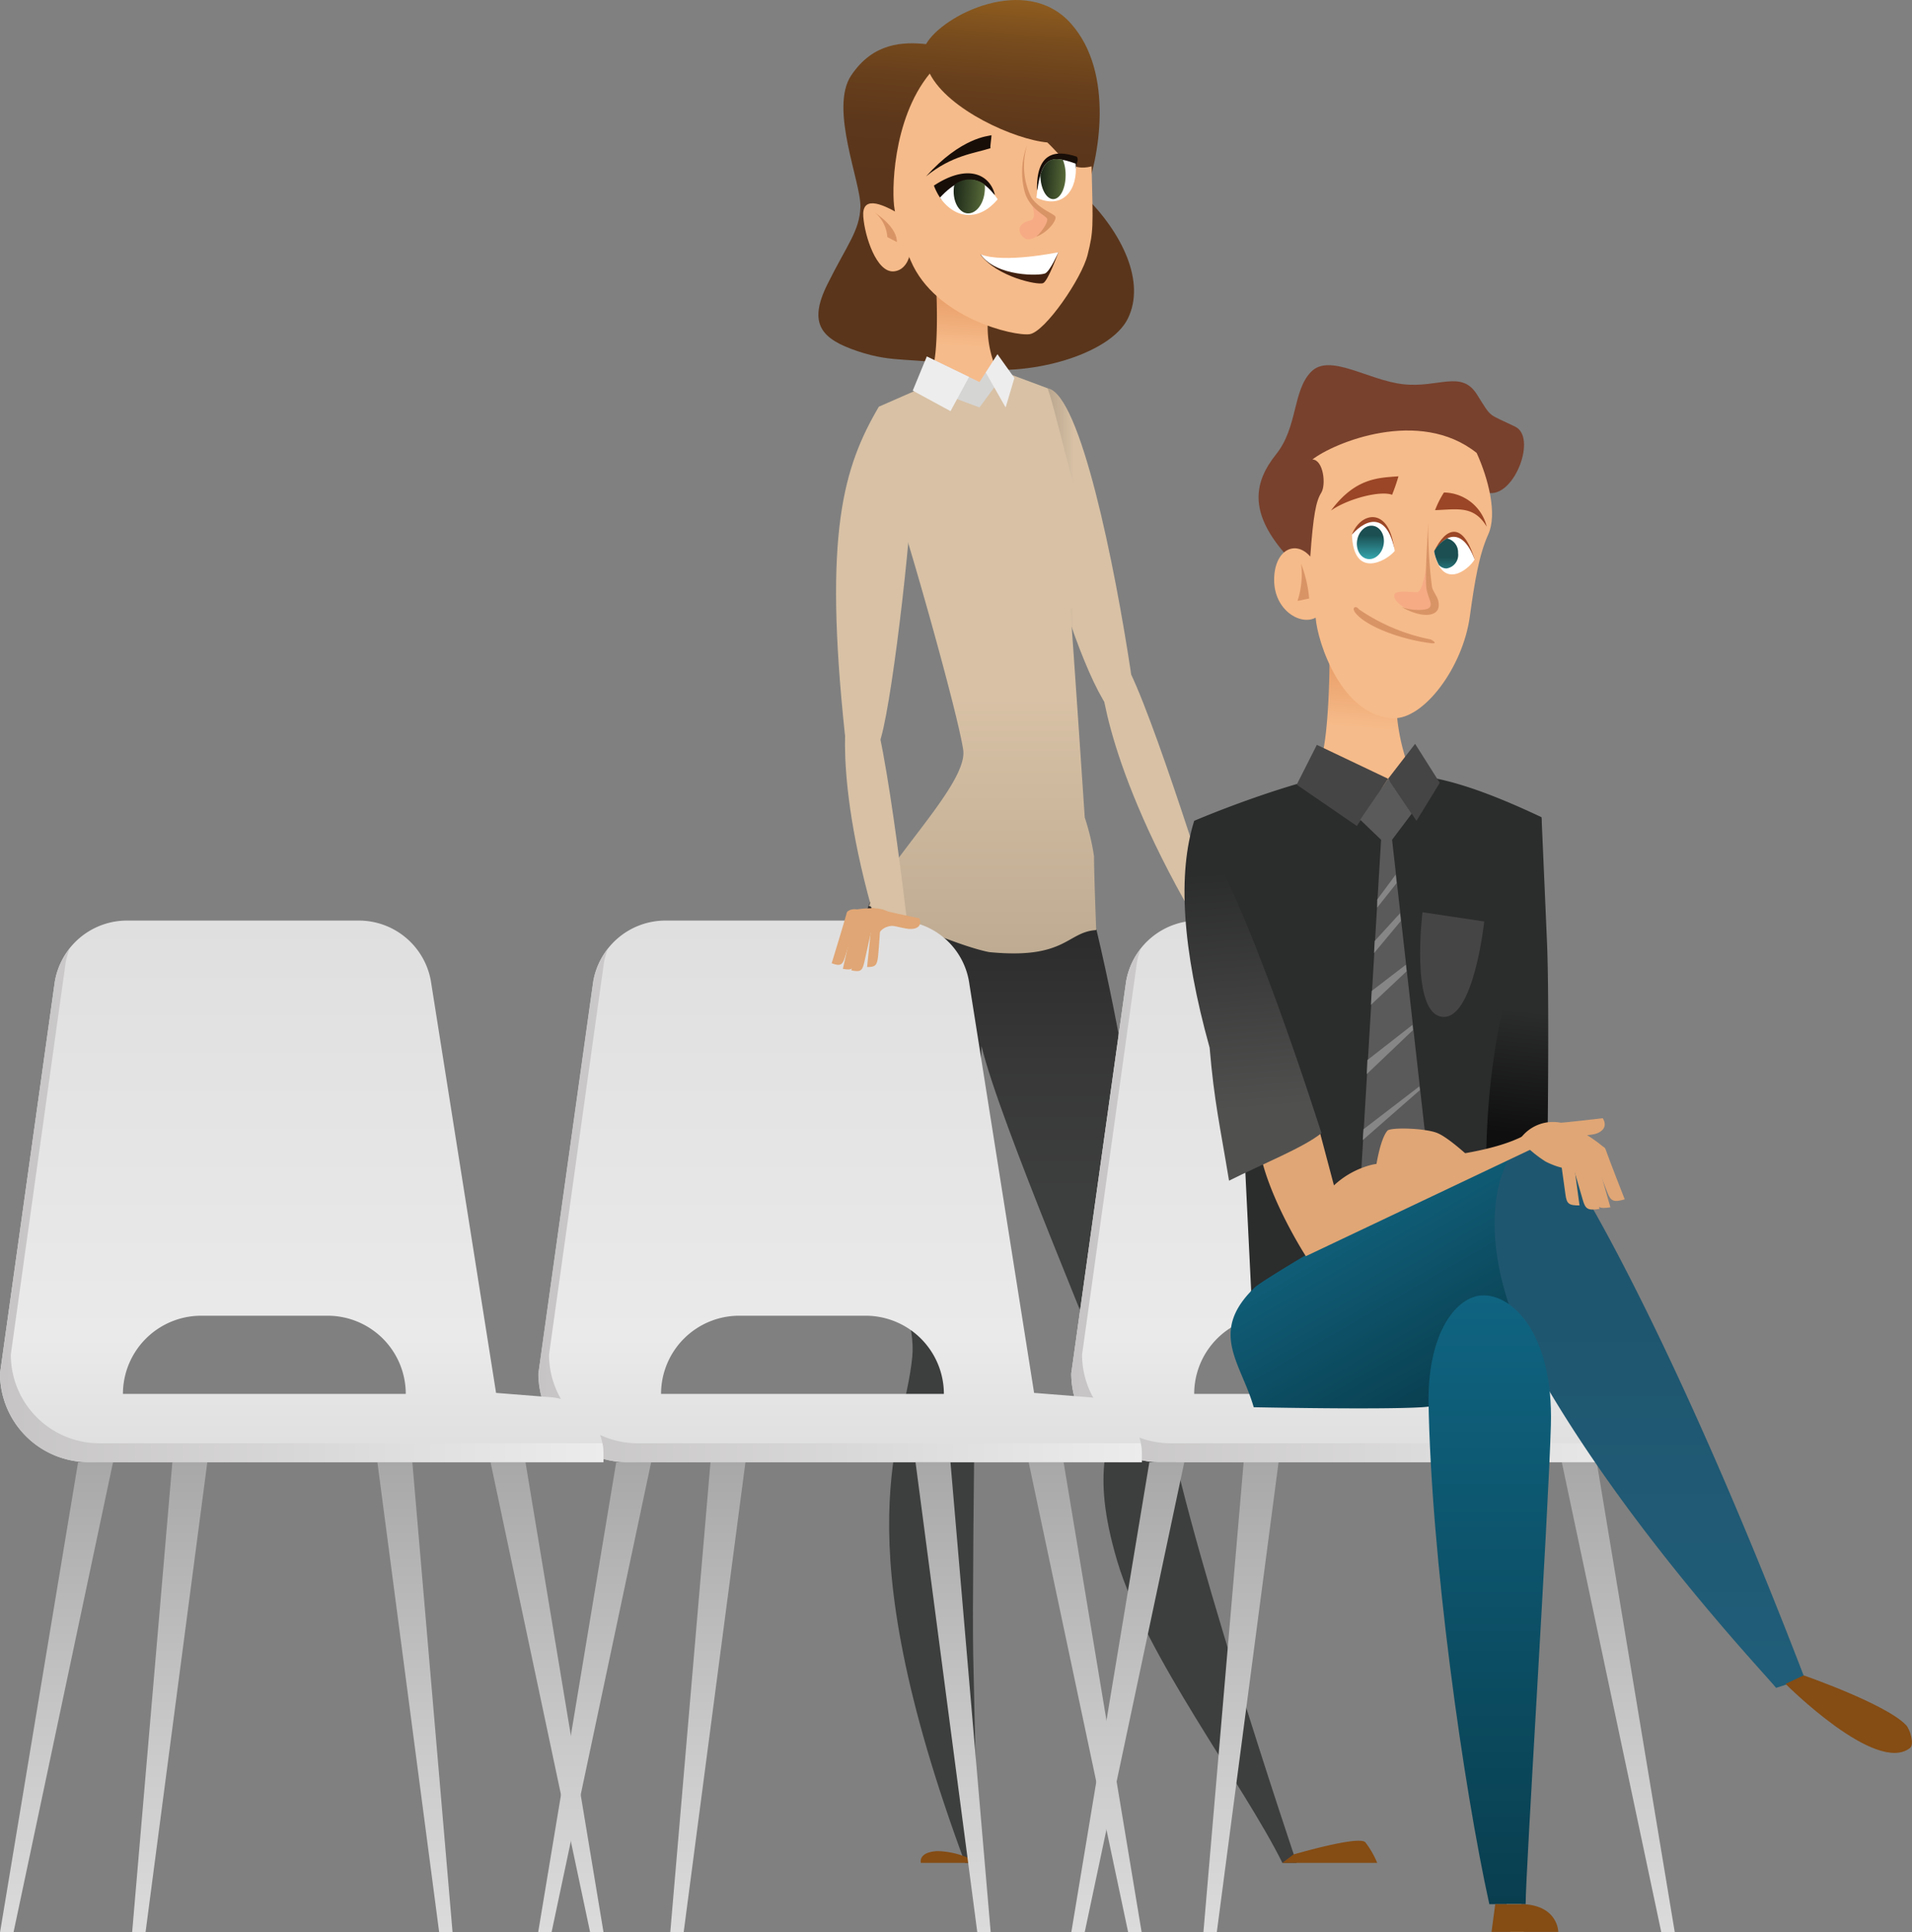 <svg xmlns="http://www.w3.org/2000/svg" xmlns:xlink="http://www.w3.org/1999/xlink" viewBox="0 0 206.86 209.01"><rect x="0" y="0" width="206.86" height="209.01" fill="#808080" stroke="none"/><defs><style>.cls-1{fill:url(#Безымянный_градиент_72);}.cls-2{fill:url(#Безымянный_градиент_91);}.cls-3{fill:#f6bb8a;}.cls-4{fill:#d99466;}.cls-5{fill:#f6ab85;}.cls-6{fill:#180e08;}.cls-7{fill:#fff;}.cls-8{fill:url(#linear-gradient);}.cls-9{fill:url(#linear-gradient-2);}.cls-10{fill:#422110;}.cls-11{fill:url(#Безымянный_градиент_87);}.cls-12{fill:url(#linear-gradient-3);}.cls-13{fill:url(#Безымянный_градиент_115);}.cls-14{fill:#d8c1a5;}.cls-15{fill:#854c13;}.cls-16{fill:#d5d5d4;}.cls-17{fill:#eeeded;}.cls-18{fill:url(#linear-gradient-4);}.cls-19{fill:url(#linear-gradient-5);}.cls-20{fill:url(#linear-gradient-6);}.cls-21{fill:url(#linear-gradient-7);}.cls-22{fill:url(#Безымянный_градиент_28);}.cls-23{fill:url(#Безымянный_градиент_32);}.cls-24{fill:url(#linear-gradient-8);}.cls-25{fill:url(#linear-gradient-9);}.cls-26{fill:url(#linear-gradient-10);}.cls-27{fill:url(#linear-gradient-11);}.cls-28{fill:url(#Безымянный_градиент_28-2);}.cls-29{fill:url(#Безымянный_градиент_32-2);}.cls-30{fill:#e0a675;}.cls-31{fill:url(#linear-gradient-12);}.cls-32{fill:url(#linear-gradient-13);}.cls-33{fill:url(#linear-gradient-14);}.cls-34{fill:url(#linear-gradient-15);}.cls-35{fill:url(#Безымянный_градиент_28-3);}.cls-36{fill:url(#Безымянный_градиент_32-3);}.cls-37{fill:url(#Безымянный_градиент_91-2);}.cls-38{fill:#78412d;}.cls-39{fill:#9b4626;}.cls-40{fill:url(#Безымянный_градиент_2);}.cls-41{fill:url(#Безымянный_градиент_4);}.cls-42{fill:url(#linear-gradient-16);}.cls-43{fill:#2b2c2c;}.cls-44{fill:#464545;}.cls-45{fill:#5b5a5a;}.cls-46{fill:#868686;}.cls-47{fill:url(#linear-gradient-17);}.cls-48{fill:url(#Безымянный_градиент_109);}.cls-49{fill:url(#Безымянный_градиент_112);}.cls-50{fill:url(#linear-gradient-18);}</style><linearGradient id="Безымянный_градиент_72" x1="26.89" y1="-12.75" x2="26.89" y2="27.38" gradientTransform="translate(80.32 10.53) rotate(4.31)" gradientUnits="userSpaceOnUse"><stop offset="0" stop-color="#8e5c1f"/><stop offset="0.11" stop-color="#784c1d"/><stop offset="0.23" stop-color="#673f1c"/><stop offset="0.36" stop-color="#5d371b"/><stop offset="0.52" stop-color="#5a351b"/></linearGradient><linearGradient id="Безымянный_градиент_91" x1="26.05" y1="17.56" x2="26.05" y2="30.3" gradientTransform="translate(80.32 10.53) rotate(4.31)" gradientUnits="userSpaceOnUse"><stop offset="0.24" stop-color="#eba36e"/><stop offset="0.59" stop-color="#f6bb8a"/></linearGradient><linearGradient id="linear-gradient" x1="23.55" y1="8.89" x2="26.91" y2="8.89" gradientTransform="translate(80.32 10.53) rotate(4.31)" gradientUnits="userSpaceOnUse"><stop offset="0" stop-color="#1c2718"/><stop offset="1" stop-color="#576a39"/></linearGradient><linearGradient id="linear-gradient-2" x1="32.78" y1="6.29" x2="35.52" y2="6.29" xlink:href="#linear-gradient"/><linearGradient id="Безымянный_градиент_87" x1="111.4" y1="59.88" x2="122.4" y2="59.88" gradientUnits="userSpaceOnUse"><stop offset="0" stop-color="#a4947f"/><stop offset="0.44" stop-color="#d8c1a5"/></linearGradient><linearGradient id="linear-gradient-3" x1="-9853.03" y1="99.66" x2="-9853.03" y2="129.18" gradientTransform="matrix(-1, 0, 0, 1, -9736.86, 0)" gradientUnits="userSpaceOnUse"><stop offset="0" stop-color="#2b2b2b"/><stop offset="0.52" stop-color="#383838"/><stop offset="1" stop-color="#3d3e3e"/></linearGradient><linearGradient id="Безымянный_градиент_115" x1="106.68" y1="103.08" x2="106.68" y2="40.07" gradientUnits="userSpaceOnUse"><stop offset="0" stop-color="#beab92"/><stop offset="0.44" stop-color="#d8c1a5"/></linearGradient><linearGradient id="linear-gradient-4" x1="122.02" y1="209.01" x2="122.02" y2="158.18" gradientUnits="userSpaceOnUse"><stop offset="0" stop-color="#dbdbdb"/><stop offset="0.41" stop-color="#c9c9c9"/><stop offset="1" stop-color="#a8a8a8"/></linearGradient><linearGradient id="linear-gradient-5" x1="134.26" y1="209.01" x2="134.26" y2="158.18" xlink:href="#linear-gradient-4"/><linearGradient id="linear-gradient-6" x1="175.08" y1="209.01" x2="175.08" y2="158.18" xlink:href="#linear-gradient-4"/><linearGradient id="linear-gradient-7" x1="160.79" y1="209.01" x2="160.79" y2="158.18" xlink:href="#linear-gradient-4"/><linearGradient id="Безымянный_градиент_28" x1="148.54" y1="99.59" x2="148.54" y2="158.18" gradientUnits="userSpaceOnUse"><stop offset="0" stop-color="#e0dfdf"/><stop offset="0.77" stop-color="#ebeaea"/><stop offset="1" stop-color="#dedede"/></linearGradient><linearGradient id="Безымянный_градиент_32" x1="115.9" y1="130.39" x2="181.19" y2="130.39" gradientUnits="userSpaceOnUse"><stop offset="0" stop-color="#c6c4c4"/><stop offset="1" stop-color="#ececec"/></linearGradient><linearGradient id="linear-gradient-8" x1="64.34" y1="209.01" x2="64.34" y2="158.18" xlink:href="#linear-gradient-4"/><linearGradient id="linear-gradient-9" x1="76.58" y1="209.01" x2="76.58" y2="158.18" xlink:href="#linear-gradient-4"/><linearGradient id="linear-gradient-10" x1="117.4" y1="209.01" x2="117.4" y2="158.18" xlink:href="#linear-gradient-4"/><linearGradient id="linear-gradient-11" x1="103.11" y1="209.01" x2="103.11" y2="158.18" xlink:href="#linear-gradient-4"/><linearGradient id="Безымянный_градиент_28-2" x1="90.86" y1="99.59" x2="90.86" y2="158.18" xlink:href="#Безымянный_градиент_28"/><linearGradient id="Безымянный_градиент_32-2" x1="58.22" y1="130.39" x2="123.51" y2="130.39" xlink:href="#Безымянный_градиент_32"/><linearGradient id="linear-gradient-12" x1="6.12" y1="209.01" x2="6.12" y2="158.18" xlink:href="#linear-gradient-4"/><linearGradient id="linear-gradient-13" x1="18.37" y1="209.01" x2="18.37" y2="158.18" xlink:href="#linear-gradient-4"/><linearGradient id="linear-gradient-14" x1="59.18" y1="209.01" x2="59.18" y2="158.18" xlink:href="#linear-gradient-4"/><linearGradient id="linear-gradient-15" x1="44.9" y1="209.01" x2="44.9" y2="158.18" xlink:href="#linear-gradient-4"/><linearGradient id="Безымянный_градиент_28-3" x1="32.65" y1="99.59" x2="32.65" y2="158.18" xlink:href="#Безымянный_градиент_28"/><linearGradient id="Безымянный_градиент_32-3" x1="0" y1="130.39" x2="65.29" y2="130.39" xlink:href="#Безымянный_градиент_32"/><linearGradient id="Безымянный_градиент_91-2" x1="58.18" y1="91.87" x2="58.18" y2="105.87" gradientTransform="matrix(1.19, 0.09, -0.09, 1.17, 87.5, -43.6)" xlink:href="#Безымянный_градиент_91"/><linearGradient id="Безымянный_градиент_2" x1="-1036.51" y1="46.08" x2="-1035.93" y2="42.88" gradientTransform="matrix(-0.98, -0.18, -0.18, 0.98, -855.2, -168.67)" gradientUnits="userSpaceOnUse"><stop offset="0" stop-color="#35a6ae"/><stop offset="0.85" stop-color="#1b4f52"/></linearGradient><linearGradient id="Безымянный_градиент_4" x1="-1038.45" y1="-43.56" x2="-1037.8" y2="-47.13" gradientTransform="matrix(0, -1, -1, 0, 102.92, -979.44)" gradientUnits="userSpaceOnUse"><stop offset="0" stop-color="#35a6ae"/><stop offset="0.71" stop-color="#1b4f52"/></linearGradient><linearGradient id="linear-gradient-16" x1="7971.52" y1="109.36" x2="7970.07" y2="122.7" gradientTransform="translate(-7806.33)" gradientUnits="userSpaceOnUse"><stop offset="0" stop-color="#2b2c2c"/><stop offset="1" stop-color="#0f0f0f"/></linearGradient><linearGradient id="linear-gradient-17" x1="132.8" y1="131.74" x2="121.97" y2="150.5" gradientTransform="matrix(-1, 0, 0, 1, 281.03, 0)" gradientUnits="userSpaceOnUse"><stop offset="0" stop-color="#105d77"/><stop offset="1" stop-color="#093e4f"/></linearGradient><linearGradient id="Безымянный_градиент_109" x1="102.57" y1="123.15" x2="102.57" y2="180.12" gradientTransform="matrix(-1, 0, 0, 1, 281.03, 0)" gradientUnits="userSpaceOnUse"><stop offset="0.35" stop-color="#1f566f"/><stop offset="1" stop-color="#205d78"/></linearGradient><linearGradient id="Безымянный_градиент_112" x1="119.85" y1="140.13" x2="119.85" y2="206.02" gradientTransform="matrix(-1, 0, 0, 1, 281.03, 0)" gradientUnits="userSpaceOnUse"><stop offset="0" stop-color="#0f6481"/><stop offset="1" stop-color="#093e4f"/></linearGradient><linearGradient id="linear-gradient-18" x1="6255.36" y1="94.11" x2="6253.21" y2="119.92" gradientTransform="matrix(-1, 0, 0, 1, 6389.55, 0)" gradientUnits="userSpaceOnUse"><stop offset="0" stop-color="#2b2c2c"/><stop offset="1" stop-color="#50504f"/></linearGradient></defs><title>pic_seats</title><g id="Слой_2" data-name="Слой 2"><g id="Слой_1-2" data-name="Слой 1"><path class="cls-1" d="M117.34,21.18c4.15,4.12,6.6,9.34,4.69,13.27s-10.88,6.47-17.25,5.28-7.91-.36-12-1.74c-3.88-1.3-5.4-2.92-3.27-7.22S93,25,93.09,22.39s-3.39-10.66-1-14.23,5.63-3.64,8.1-3.39C102,1.61,111-2.88,115.84,2.52S118.86,17.35,117.34,21.18Z"/><path class="cls-2" d="M106.94,34a11.44,11.44,0,0,0,1,6.25,10.88,10.88,0,0,1-1.36,2.62A40.41,40.41,0,0,0,100.87,40c.67-2,.52-7.77.36-9.82s5.61,3.48,5.61,3.48"/><path class="cls-3" d="M118.1,18c.17,6.7.2,7-.43,9.56s-4.6,8.33-6.26,8.59-10.24-1.74-12.88-7.95-1.44-4-1.75-5.6-.3-9.62,3.81-14.64c2,3.93,9.2,7.14,12.72,7.45C115,17,115.73,18.61,118.1,18Z"/><path class="cls-3" d="M97.67,23.38c-2.59-1.62-4.43-2.08-4.27.06s1.42,6,3.24,5.92S99.31,26.41,97.67,23.38Z"/><path class="cls-4" d="M96,25.65A3.81,3.81,0,0,0,94.66,23c2,1.41,2.38,2.5,2.37,3.18"/><path class="cls-5" d="M111.29,21.19a6.17,6.17,0,0,0,2.36,2l.35.36s-2.19,3.39-3.41,2c-.62-.72-.2-1.46.77-1.66S111.67,22.22,111.29,21.19Z"/><path class="cls-4" d="M111.13,15.69a7.72,7.72,0,0,0,.44,5.66c.87,1.29,2.48,1.76,2.62,2.1s-.72,1.65-2.09,2.16c.62-.54,1.28-1.54,1.19-1.92s-2-1.07-2.47-3.1A8.17,8.17,0,0,1,111.13,15.69Z"/><path class="cls-6" d="M107.64,21.08c-.56-2.27-3-3.38-6.6-1a6.28,6.28,0,0,0,.81,1.51A5,5,0,0,1,107.64,21.08Z"/><path class="cls-7" d="M101.69,21.38c3.09-3.32,4.94-1.71,6.25.18C106,23.88,103.44,23.83,101.69,21.38Z"/><path class="cls-8" d="M103.25,20a2.57,2.57,0,0,0-.06.4c-.11,1.41.56,2.61,1.48,2.68s1.77-1,1.87-2.43a3.83,3.83,0,0,0,0-.68A2.66,2.66,0,0,0,103.25,20Z"/><path class="cls-6" d="M112.19,20.61c-.09-4.15,2-4.43,4.31-3.66.26.39-.07.62-.1,1.27C114.36,17.81,112.67,19.69,112.19,20.61Z"/><path class="cls-7" d="M112.13,21.39c.46-4.17,1.25-4.78,4.24-3.69C116.65,20.44,115.07,22.74,112.13,21.39Z"/><path class="cls-9" d="M112.56,18.92c0,1.46.64,2.63,1.4,2.62s1.35-1.19,1.33-2.66A4.41,4.41,0,0,0,115,17.3C113.68,17,113,17.46,112.56,18.92Z"/><path class="cls-6" d="M100.18,19.09c3.84-4.26,6.76-4.36,7.09-4.46,0,.32-.16,1.16-.11,1.4C105.47,16.59,103,16.78,100.18,19.09Z"/><path class="cls-10" d="M114.51,27.29s-1.11,3.09-1.65,3.34-5-.66-6.81-3.11C109.3,29.57,114.51,27.29,114.51,27.29Z"/><path class="cls-7" d="M114.51,27.29s-.88,2-1.42,2.28-5.27.4-7-2.05C108.64,28.51,114.51,27.29,114.51,27.29Z"/><path class="cls-11" d="M113.33,42c3.57.55,7.3,19.37,9,30.6.28,1.86-.54,3.63-1.26,5.16C117,75.73,107.29,42.77,113.33,42Z"/><path class="cls-12" d="M118.62,100.55c5.42,22.93,5.7,38.22,7.23,50.52s14.43,50.46,14.43,50.46h-1.54c-4.21-8.51-14.83-22.39-17.87-32.66s-.51-12.89-.26-17.52c-1.15-3.75-12.51-30.07-14.41-38.17-.36,5.5-1.08,57.47-.91,65.79.23,10.81.51,22.56.51,22.56h-1.4c-13.39-36.15-6.57-45.72-5.7-54.75.64-6.7-6.63-15.24-6.63-37.94,0-8.42,3.13-14.09,4.43-15.58Z"/><path class="cls-13" d="M113.33,42l-5.17-1.93-2.31,2.36-4.91-1L95.08,44s.46,7.06,1.57,9.76,6.92,23.08,7.56,27.37C104.74,84.75,96.06,93,94,98c0,0,9,4.21,13,5,8.34.83,8.41-2.19,11.6-2.38,0,0-.24-6.12-.24-8a25,25,0,0,0-1-4.18S116.06,69,115.8,65.9c1.79-1.25,3.49-3.37,3.58-4.34C116.82,56.84,114.27,44.36,113.33,42Z"/><path class="cls-14" d="M119.08,73.11s.3,10.4,12.09,29.48l1.31-.38s-6.88-22.5-10.16-29.37C122,72.2,119.66,73.2,119.08,73.11Z"/><path class="cls-15" d="M105.8,201.53a9,9,0,0,0-4.38-1.27c-2.13.11-1.79,1.27-1.79,1.27Z"/><path class="cls-15" d="M138.74,201.53l1.19-.9s7.11-2.09,7.79-1.32a9.82,9.82,0,0,1,1.28,2.22Z"/><polygon class="cls-16" points="108.31 40.89 107.92 38.33 105.97 41.33 100.27 38.57 101.1 42.26 105.97 44.08 108.31 40.89"/><polygon class="cls-17" points="100.27 38.57 98.75 42.26 102.84 44.48 104.84 40.78 100.27 38.57"/><polygon class="cls-17" points="106.65 40.3 108.8 44.08 109.75 40.89 107.92 38.33 106.65 40.3"/><path class="cls-14" d="M95.08,44c-3.82,6.53-6,13.63-3.66,35.55.62,2.33,2.53,5.13,3.91.21s3.58-24.83,3.41-29S96.16,44.51,95.08,44Z"/><path class="cls-14" d="M91.57,77.67s-1.69,10.26,6.25,31.24l1.36-.12S96.71,85.39,94.8,78C94.62,77.34,92.12,77.87,91.57,77.67Z"/><polygon class="cls-18" points="124.35 158.18 115.91 209.01 117.36 209.01 128.13 158.18 124.35 158.18"/><polygon class="cls-19" points="134.55 158.18 130.2 209.01 131.65 209.01 138.33 158.18 134.55 158.18"/><polygon class="cls-20" points="172.75 158.18 181.19 209.01 179.73 209.01 168.97 158.18 172.75 158.18"/><polygon class="cls-21" points="160.51 158.18 164.86 209.01 163.41 209.01 156.72 158.18 160.51 158.18"/><path class="cls-22" d="M175.51,151.16l-5.95-.47-7-44.22a7.91,7.91,0,0,0-7.85-6.88H129.64a7.92,7.92,0,0,0-7.81,6.61l-5.93,42.39a9.59,9.59,0,0,0,9.59,9.59h55.7v-.86A6.19,6.19,0,0,0,175.51,151.16Zm-46.31-.36a8.46,8.46,0,0,1,8.46-8.46h13.67a8.47,8.47,0,0,1,8.47,8.46Z"/><path class="cls-23" d="M126.66,156.14a9.59,9.59,0,0,1-9.59-9.59L123,104.16a7.9,7.9,0,0,1,.44-1.55,7.89,7.89,0,0,0-1.61,3.59l-5.93,42.39a9.59,9.59,0,0,0,9.59,9.59h55.7v-.86a5.76,5.76,0,0,0-.12-1.18Z"/><polygon class="cls-24" points="66.67 158.18 58.23 209.01 59.68 209.01 70.45 158.18 66.67 158.18"/><polygon class="cls-25" points="76.87 158.18 72.52 209.01 73.97 209.01 80.65 158.18 76.87 158.18"/><polygon class="cls-26" points="115.07 158.18 123.51 209.01 122.05 209.01 111.29 158.18 115.07 158.18"/><polygon class="cls-27" points="102.83 158.18 107.18 209.01 105.73 209.01 99.05 158.18 102.83 158.18"/><path class="cls-28" d="M117.82,151.16l-5.94-.47-7-44.22a7.92,7.92,0,0,0-7.85-6.88H72a7.92,7.92,0,0,0-7.81,6.61l-5.93,42.39a9.59,9.59,0,0,0,9.59,9.59h55.7v-.86A6.19,6.19,0,0,0,117.82,151.16Zm-46.3-.36A8.46,8.46,0,0,1,80,142.34H93.65a8.47,8.47,0,0,1,8.47,8.46Z"/><path class="cls-29" d="M69,156.14a9.59,9.59,0,0,1-9.6-9.59l5.94-42.39a7.9,7.9,0,0,1,.44-1.55,7.89,7.89,0,0,0-1.61,3.59l-5.93,42.39a9.59,9.59,0,0,0,9.59,9.59h55.7v-.86a5.76,5.76,0,0,0-.12-1.18Z"/><path class="cls-30" d="M97.67,100.28a3.44,3.44,0,0,0-2.72-2,10.17,10.17,0,0,0-3.19.3c-.55.41.76,1.35.76,1.35s.26.89,2.68.89C96,99.76,97.67,100.28,97.67,100.28Z"/><path class="cls-30" d="M91.6,98.79c-.34,1.25-1.44,4.82-1.62,5.42.93.34,1.18.22,1.46-.73s1.36-4.4,1.49-4.83S91.75,98.25,91.6,98.79Z"/><path class="cls-30" d="M92.43,99.21c-.25,1.28-1.1,5-1.24,5.6,1,.2,1.19,0,1.41-.93s1.05-4.55,1.14-5S92.54,98.65,92.43,99.21Z"/><path class="cls-30" d="M93.35,99.38c-.25,1.28-1.1,5-1.24,5.6,1,.2,1.19.06,1.41-.93s1-4.55,1.15-5S93.46,98.82,93.35,99.38Z"/><path class="cls-30" d="M94.39,98.87c-.1,1.3-.52,5.11-.58,5.75.89,0,1.08-.16,1.19-1.18s.25-3.5.3-4S94.44,98.29,94.39,98.87Z"/><path class="cls-30" d="M94.47,98.24c1.11.28,4.39,1,5,1.1.4,1.07-.64,1.29-1.52,1.1l-4.43-.94C93.07,99.42,94,98.12,94.47,98.24Z"/><polygon class="cls-31" points="8.45 158.18 0.01 209.01 1.47 209.01 12.23 158.18 8.45 158.18"/><polygon class="cls-32" points="18.65 158.18 14.3 209.01 15.75 209.01 22.43 158.18 18.65 158.18"/><polygon class="cls-33" points="56.85 158.18 65.29 209.01 63.84 209.01 53.07 158.18 56.85 158.18"/><polygon class="cls-34" points="44.61 158.18 48.96 209.01 47.51 209.01 40.83 158.18 44.61 158.18"/><path class="cls-35" d="M59.61,151.16l-5.94-.47-7-44.22a7.92,7.92,0,0,0-7.85-6.88H13.74a7.92,7.92,0,0,0-7.81,6.61L0,148.59a9.59,9.59,0,0,0,9.59,9.59h55.7v-.86A6.18,6.18,0,0,0,59.61,151.16ZM13.3,150.8a8.47,8.47,0,0,1,8.47-8.46H35.44a8.46,8.46,0,0,1,8.46,8.46Z"/><path class="cls-36" d="M10.76,156.14a9.59,9.59,0,0,1-9.59-9.59L7.1,104.16a7.9,7.9,0,0,1,.44-1.55,8,8,0,0,0-1.61,3.59L0,148.59a9.59,9.59,0,0,0,9.59,9.59h55.7v-.86a6.56,6.56,0,0,0-.11-1.18Z"/><path class="cls-37" d="M151.13,73.53a21.89,21.89,0,0,0,1.07,8.91c-.38.62-1.76,2.84-2,3.3-1.77-1-5.75-3.32-7.25-3.75.79-2.33,1-10.24.83-12.65s6.69,4.09,6.69,4.09"/><path class="cls-38" d="M138.93,59.79c-3.85-4.48-3.23-7.69-.87-10.64s1.77-6.85,3.78-8.92,6.2.93,10,1.34,6.27-1.57,7.95,1.1,1.1,2,4.14,3.49c2.33,1.12,0,7.39-2.72,7.18C157.86,53.09,142.55,63,138.93,59.79Z"/><path class="cls-3" d="M159.76,49c1.27,2.79,2.25,6.61,1.26,8.8s-1.47,5.05-2,8.9c-.76,5.53-5,11.14-8.3,11-5.55-.22-8.18-8.18-8.38-10.88-1.64.89-4.48-.81-4.49-4.06s2.28-4.42,3.91-2.55c.32-4.47.62-6,1.18-6.89s.23-3.59-.95-3.61C144.3,47.9,153.57,44.06,159.76,49Z"/><path class="cls-39" d="M159.54,60.52c-1.25-4.14-3.11-3.54-4.38-.87C156.29,61.48,159.05,60.07,159.54,60.52Z"/><path class="cls-7" d="M159.54,60.52c-1.28-3.39-3.13-2.84-4.38-.86C156,63.93,158.89,61.64,159.54,60.52Z"/><path class="cls-40" d="M155.66,61.11a5.26,5.26,0,0,1-.48-1.37.59.59,0,0,1,0-.14,3.73,3.73,0,0,1,1.37-1.35,1.53,1.53,0,0,1,1.2,1.58,1.48,1.48,0,0,1-1.26,1.67A1.13,1.13,0,0,1,155.66,61.11Z"/><path class="cls-39" d="M150.8,59.14c-.62-4.34-3.61-3.73-4.53-1.31C147,59.42,149.82,60.4,150.8,59.14Z"/><path class="cls-7" d="M150.9,59.6c-.76-4-2.89-3.7-4.63-1.77C146.42,62.68,150,60.71,150.9,59.6Z"/><ellipse class="cls-41" cx="148.27" cy="58.69" rx="1.82" ry="1.45" transform="translate(64.08 194.11) rotate(-79.73)"/><path class="cls-4" d="M154.8,69.18A20.77,20.77,0,0,1,147,65.9c-.25-.42-.91-.22-.27.51,1.33,1.51,5.06,2.78,7.9,3.15C155.85,69.75,154.8,69.18,154.8,69.18Z"/><path class="cls-5" d="M154.43,60.62c-.23,1.47-.56,3.34-1.07,3.43s-2.28-.28-2.49.26.82,1.52,2.08,1.81,2.18.22,2.19-.45a19.2,19.2,0,0,0-.46-2.46C154.64,62.86,154.44,61.45,154.43,60.62Z"/><path class="cls-4" d="M154.52,56.56c-.18,3.44-.38,6.5-.14,7.4s.56,1.31.32,1.71-1.84.44-3.06,0c2.24,1.26,3.85,1,4,0s-.59-1.49-.72-2.22A51.34,51.34,0,0,1,154.52,56.56Z"/><path class="cls-39" d="M144,55.23c1.88-1.31,5.39-2.18,6.61-1.7a20.39,20.39,0,0,0,.69-2C149.13,51.69,146.63,51.69,144,55.23Z"/><path class="cls-39" d="M155.26,55.19c2.42-.08,4.19-.54,5.59,1.79a4.84,4.84,0,0,0-4.63-3.7A10.7,10.7,0,0,0,155.26,55.19Z"/><path class="cls-4" d="M140.77,61a13.8,13.8,0,0,1,.87,3.75c-.56.11-1,.23-1.26.25A9.25,9.25,0,0,0,140.77,61Z"/><path class="cls-42" d="M166.78,88.41c-3.87,17.75-7.23,36-7.86,38.54a40.35,40.35,0,0,1,8.43,2.65s.35-21.08,0-28.11C167.1,95.64,166.78,88.41,166.78,88.41Z"/><path class="cls-43" d="M129.2,88.8s9.6-4.13,17.27-5.47c.61-.11,1.59,2.59,2.21,2.51s1.88-2,2.54-2c4.24-.21,9.78,1.84,15.56,4.57-.4,16-8.4,19.1-5.29,52.78a35.39,35.39,0,0,0,1.48,5.54l-1.32,2.8s-15.84-3.07-20.89-4.22c-3.54-.81-6.08-1.28-6.08-1.28l.68-4.45-.94-19.15.69-12.19Z"/><polygon class="cls-44" points="150.18 84.25 153.25 88.8 155.77 84.69 153.1 80.47 150.18 84.25"/><polygon class="cls-44" points="150.18 84.25 146.8 89.36 140.29 84.89 142.47 80.58 150.18 84.25"/><path class="cls-44" d="M153.9,98.69l6.68,1S159.44,110.46,156,110,153.9,98.69,153.9,98.69Z"/><polygon class="cls-45" points="150.18 84.25 147.16 88.68 149.42 90.85 146.6 137.94 152.08 146.64 155.9 137.94 150.61 90.85 152.73 88.03 150.18 84.25"/><path class="cls-46" d="M149,97.32l2-2.7.1.92L149,98.19Zm-.34,5.79,2.9-3.48-.09-.83-2.74,3Zm-.25,4.09-.09,1.51,3.86-3.63-.08-.71Zm-.54,9,5-4.76-.06-.56-4.87,3.8Zm-.43,7.14,6.18-5.41-.06-.4-6.05,4.64Zm-.41,6.86,7.27-6.21-.07-.65-7.08,5Zm7.94,0-.05-.74-8.28,7.23-.07,1.27Z"/><path class="cls-47" d="M135.74,139.29c.55-.55,5.81-3.68,6.36-4a200.35,200.35,0,0,1,22.79-11.64c3.79-1.68,11,11.12,3.94,16.36s-7.44,11.77-15,12.23c-4.53.28-18.19,0-18.19,0C134.27,147.43,130.72,144.13,135.74,139.29Z"/><path class="cls-48" d="M195.22,181.48c-12-31.2-20.88-47.32-23.66-52.06-1.44-2.44-.83-8-6.67-5.77-2.23.83-7.07,10.31,2.68,26.75s23.75,31.08,24.58,32.2A27.45,27.45,0,0,0,195.22,181.48Z"/><path class="cls-49" d="M154.55,151.46c0-7.52,3.13-11.22,5.81-11.32,3.27-.13,7.71,4.15,7.43,14.05s-2.73,48.19-2.73,51.81l-3.93,0C158.33,193.28,154.81,168.51,154.55,151.46Z"/><path class="cls-30" d="M142.4,121l1.92,7.24a9.37,9.37,0,0,1,4.05-2.22c2.19-.54,13.81-.68,17.78-4,1.86-1.58.8,1.7.8,1.7l-25.67,12.18s-4.28-6.61-5.08-11.95C139.67,120.27,142.4,121,142.4,121Z"/><path class="cls-50" d="M129.2,88.8c-1.79,5.7-1.32,13.79,1.67,24.54.5,5.88,1.11,8.38,2.1,14.39,3.65-1.83,8.11-3.6,10-5.15C142.93,122.58,134.68,96.07,129.2,88.8Z"/><path class="cls-30" d="M164.42,123.27a4.36,4.36,0,0,1,4.7-1.75,15.17,15.17,0,0,1,4.48,2.67c.38,1-2.11,1.75-2.11,1.75s-1.09,1.31-4.24-.26A12.69,12.69,0,0,1,164.42,123.27Z"/><path class="cls-30" d="M160.05,126.18s-3.12-3.07-4.61-3.63c-1.29-.49-4.7-.6-5.29-.27-.8.81-1.25,3.79-1.25,3.79s.23.42,1,.24a2.91,2.91,0,0,1,1.56.13s.33.21,4,0C156.9,126.34,160.05,126.18,160.05,126.18Z"/><path class="cls-30" d="M173.71,124.34c.43,1.24,1.84,4.81,2.07,5.41-1.19.34-1.5.22-1.87-.73s-1.73-4.39-1.9-4.83S173.52,123.79,173.71,124.34Z"/><path class="cls-30" d="M172.66,125c.31,1.28,1.4,5,1.57,5.61-1.22.2-1.52,0-1.8-.94s-1.33-4.54-1.46-5S172.51,124.45,172.66,125Z"/><path class="cls-30" d="M171.48,125.17c.31,1.28,1.4,5,1.58,5.61-1.23.2-1.53.05-1.81-.94s-1.33-4.54-1.46-5S171.33,124.62,171.48,125.17Z"/><path class="cls-30" d="M170.14,124.66c.13,1.31.67,5.11.75,5.75-1.14,0-1.39-.16-1.52-1.17s-.66-4.68-.72-5.14S170.08,124.09,170.14,124.66Z"/><path class="cls-30" d="M168.3,121.51c1.15-.07,4.53-.47,5.1-.54.66,1.06-.3,1.68-1.2,1.78l-4.56.54C167.23,123.34,167.79,121.55,168.3,121.51Z"/><path class="cls-15" d="M193.18,182.17s9.8,9.84,13.47,6.93c.49-.39,0-2-.42-2.46-2.17-2.3-11.09-5.39-11.09-5.39Z"/><path class="cls-15" d="M164.83,206c3.76.2,3.76,3,3.76,3h-7.22l.4-3S164.07,206,164.83,206Z"/></g></g></svg>